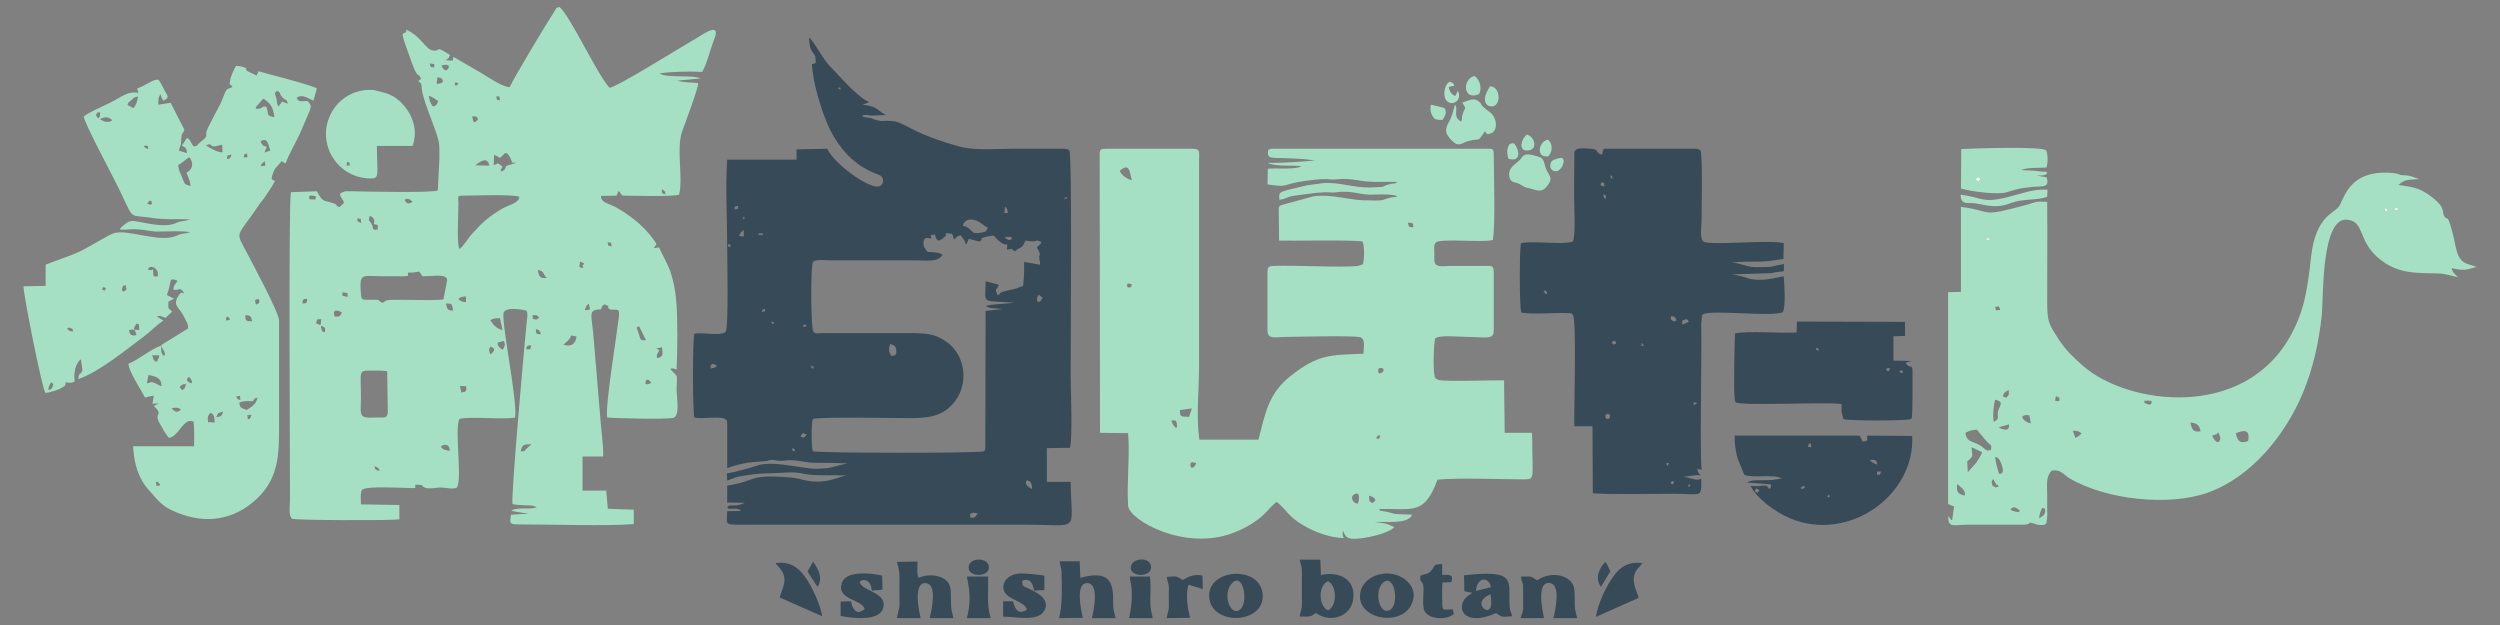 <?xml version="1.0" encoding="UTF-8"?>
<!DOCTYPE svg PUBLIC "-//W3C//DTD SVG 1.1//EN" "http://www.w3.org/Graphics/SVG/1.1/DTD/svg11.dtd">
<!-- Creator: CorelDRAW X8 -->
<svg xmlns="http://www.w3.org/2000/svg" xml:space="preserve" width="8in" height="2in" version="1.1" style="shape-rendering:geometricPrecision; text-rendering:geometricPrecision; image-rendering:optimizeQuality; fill-rule:evenodd; clip-rule:evenodd"
viewBox="0 0 8000 2000"
 xmlns:xlink="http://www.w3.org/1999/xlink">
 <rect x="0" y="0" width="8000" height="2000" fill="#808080" stroke="none"/>
 <defs>
  <style type="text/css">
   <![CDATA[
    .fil1 {fill:#374A57}
    .fil4 {fill:#384B58}
    .fil0 {fill:#A5E0C4}
    .fil2 {fill:#A6E0C6}
    .fil6 {fill:#A8E1C7}
    .fil3 {fill:#A9E1C7}
    .fil5 {fill:#ABE2C9}
    .fil7 {fill:#E7F7F0}
    .fil8 {fill:#E8F7F0}
    .fil10 {fill:#EFF9F3}
    .fil9 {fill:#F1F9F5}
   ]]>
  </style>
 </defs>
 <g id="Capa_x0020_1">
  <g id="_2147397122224">
   <path class="fil0" d="M1215 1507c-17,-4 -13,-4 -17,-15 13,5 12,3 17,15zm224 -64c-12,-3 -24,-3 -28,-15 15,-10 29,-4 28,15zm227 2c5,-22 10,-24 35,-23 -5,4 -11,8 -15,13 -12,10 0,7 -20,10zm-506 -114c-9,-9 -5,-32 -5,-55 0,-88 -9,-90 29,-90 18,0 39,-1 55,2l2 126c0,26 -10,22 -33,22 -15,0 -39,3 -48,-5zm316 -75l-4 -21 20 1c1,16 0,18 -16,20zm599 -27c-7,2 -6,0 -10,-2 1,-16 9,-15 18,-4 -2,2 3,3 -8,6zm-506 -95c-4,-11 -6,-14 0,-25 20,6 12,17 0,25zm539 -15c0,0 -1,0 -1,0l-7 -4 18 -4c3,19 7,32 -16,35 -1,-15 2,-13 8,-26 -1,0 -2,-1 -2,-1zm-408 -14c-5,17 1,13 -17,12 5,-13 3,-10 17,-12zm-91 14c-4,-2 -6,-2 -11,-8 -6,-7 -4,-5 -6,-15l21 -5c4,16 3,14 -4,28zm194 -16c6,-6 13,-11 18,-17 11,-15 0,-14 24,-9 -3,23 -16,34 -42,26zm-88 -50c12,3 13,7 16,16 -14,2 -17,-2 -16,-16zm352 35c-16,3 -18,-1 -21,-14l-9 -26 8 -4 22 44zm-1035 -44c11,8 8,1 8,19 -6,-2 -9,0 -11,-9 -5,-15 3,-10 3,-10zm-6 -4c-16,-5 -16,-2 -11,-18l13 -1 -2 19zm574 -22l8 38c-20,-4 -31,-19 -39,-31 9,-7 17,-6 31,-7zm104 2c6,-7 -11,-14 12,-11 6,1 9,8 9,8 -11,8 -8,6 -21,3zm-610 -20c-6,13 -8,14 -23,13 -9,-24 9,-22 23,-13zm783 -21c2,-4 5,-5 7,-7 6,26 5,15 -6,21 -3,-5 -12,8 -1,-14zm-450 -8c21,1 19,0 23,23 -18,0 -20,-6 -23,-23zm-459 0c1,-15 1,-13 15,-15 -1,14 -1,15 -15,15zm524 -19c-4,18 7,16 -13,13 -5,-1 -11,-7 -12,-9 3,-2 8,-6 13,-6 26,-5 2,-2 12,2zm-397 -11c4,-3 -6,-8 12,-4 11,3 2,1 6,8 -5,3 8,8 -11,3 -12,-3 -3,-1 -7,-7zm97 18c-32,0 -35,4 -37,-18 -6,-71 4,-57 71,-57 102,0 75,2 80,-12 19,1 21,-1 35,-3 6,6 3,4 6,8l5 7c38,0 77,-9 79,12l-12 62c-34,6 -163,-2 -180,3 -14,4 -3,4 -16,8 -17,-9 -3,-10 -31,-10zm558 -70c-23,4 -26,-6 -29,-25 24,4 15,15 29,25zm106 -52c31,12 -2,5 12,19 -15,2 -6,2 -14,-3l2 -16zm101 -48c-18,-6 -8,-1 -13,-14 15,4 10,-6 13,14zm-748 -69c-1,22 2,11 -9,16 -14,-9 -3,1 -8,-12 -10,-27 -15,-8 -9,-33 12,3 18,12 13,26l13 3zm-66 -21c16,2 10,-2 13,15 -11,-6 -12,-3 -13,-15zm177 -53c-14,8 -19,6 -25,-6 9,-9 19,-1 25,6zm150 151c-9,-20 -3,-107 -3,-146 -1,-25 -5,-25 18,-25 28,0 161,-5 177,4 0,19 -36,27 -52,36 -45,26 -67,46 -100,83 -10,10 -29,42 -40,48zm-472 -159c-18,-1 -2,0 -9,-5 1,-7 1,-8 11,-7 16,2 9,5 11,7 -8,5 11,6 -13,5zm1120 -32c10,5 9,4 12,16 -13,-4 -12,-1 -12,-16zm-597 -77c16,-13 39,-29 45,1l-45 -1zm79 -24c15,-10 17,-30 34,2 11,23 -6,10 18,14l-32 10c-6,14 -3,12 -17,18 -2,-10 -1,-1 1,-8 1,-1 1,-2 1,-3l3 -5c-16,-10 -9,-14 -28,-4l1 -34 19 10zm-89 -133c18,2 11,-2 19,9 -13,18 -16,10 -19,-9zm89 -51c-13,-3 -9,0 -12,-13 13,3 8,-6 12,13zm-198 2c-5,15 -5,13 -16,18 -5,-7 -10,-10 -14,-35 13,5 22,12 30,17zm52 -51c6,-5 -5,-12 13,-6 -6,10 -2,8 -13,6zm-54 -25c15,4 13,2 18,12 -5,6 4,3 -10,8 -2,1 -9,1 -11,1l3 -21zm37 -33c-8,20 -19,9 -24,-4 1,-1 11,-3 14,-3 13,3 6,3 10,7zm-48 2c-12,-2 -11,0 -14,-13 19,3 15,0 14,13zm-89 -121l0 8c-12,4 -6,2 -12,7 4,24 19,58 27,83 22,63 24,40 30,54 5,11 0,6 -1,7l-6 6c15,6 9,18 14,38 10,40 27,79 41,119 15,42 13,46 13,94l-5 98c-11,9 -232,4 -277,3 -4,0 -17,0 -19,0l-15 6c-6,10 6,15 11,31l-15 14c-16,-7 -2,-6 -18,-12 -30,-12 -33,1 -54,-39l-83 3c-8,31 -3,847 -3,985 0,15 -6,51 7,60 8,5 312,6 343,2l0 -46 -123 -2c0,-14 -3,-38 4,-47 15,-13 137,-5 166,-5 11,-5 2,1 4,-5l0 -6c34,0 13,3 32,10 15,5 38,-2 51,-1 14,0 42,8 51,-1 16,-32 -9,-187 7,-218 25,-10 139,3 178,-5 10,-42 -42,-294 -37,-333 4,-25 72,-10 73,-9 7,7 2,30 1,40 -8,83 -50,552 -45,579 11,3 28,3 40,4 7,0 17,0 23,1l15 5c-21,9 -67,-2 -82,12l55 9 -56 3c-4,26 -5,31 21,31 105,0 287,6 372,-1l0 -46 -83 -3 -5 -58 -76 0 0 -109 66 0c2,-32 -7,-90 -9,-124l-21 -251c-6,-81 -21,-95 23,-96 7,-14 -2,-7 12,-16 25,9 0,7 19,17 27,0 29,-3 26,26 -8,66 -44,285 -37,319 10,2 191,7 212,1 22,-7 10,-68 10,-91 1,-56 7,-34 -20,-65 4,-2 -2,-1 7,-2 0,0 1,0 2,0 1,0 2,1 2,1 11,1 -1,0 9,3 3,-62 4,-160 -1,-220 -3,-34 -9,-65 -19,-95 -12,-31 -24,-49 -36,-76 -17,1 -2,1 -16,2 3,-14 16,-3 -2,-28 -31,-43 -72,-75 -117,-101 -25,-15 -50,-14 -51,-38l50 -1 7 -16c2,4 3,5 6,9 3,4 3,4 6,7 32,0 159,4 181,-3 14,-53 -10,-145 10,-203 10,-28 52,-138 51,-154 -22,-3 -45,-1 -66,-8l74 -7c-28,-13 -110,0 -131,-16 33,-6 97,-7 136,-5 16,-28 25,-69 37,-101 1,-3 6,-15 6,-17 8,-41 -50,5 -86,25 -49,28 -222,137 -253,144 -38,-38 -128,-234 -161,-259 -13,5 -7,1 -15,13 -25,38 -132,216 -144,244 -23,0 -73,-35 -92,-46 -30,-17 -58,-34 -88,-51l-2 10c0,0 0,1 0,2l-23 -1c10,-8 10,-6 14,-17 -50,-32 -28,-13 -50,-14 -29,0 -37,-43 -90,-67z"/>
   <path class="fil0" d="M4381 1586c16,5 30,13 10,24 -11,-7 -9,-6 -10,-24zm-36 26c-8,-2 -12,-3 -17,-12 -3,-7 -2,-13 4,-17 23,-15 17,19 13,29zm-533 -115c-7,-15 -1,-21 12,-16 0,0 8,-3 0,9 -4,7 -4,5 -12,7zm605 -103c-5,15 -4,9 -8,10 0,-1 -10,1 -1,-8 7,-6 0,-2 9,-2zm-669 -48l12 -1c1,2 5,1 6,12 1,20 -1,8 -4,12 -10,-11 -8,-9 -14,-23zm57 -12c-24,-2 -30,3 -29,-22l38 -5 -9 27zm609 -139c-3,-4 -3,-1 -4,-7 0,-6 1,-7 2,-9 20,-7 21,14 2,16zm-800 -275c-10,0 -5,-3 -8,-10 6,-5 9,-2 16,0 -3,7 -1,10 -8,10zm891 -207c16,0 17,-1 18,14 -14,1 -15,-1 -18,-14zm-922 -166c33,-30 32,7 39,30 -15,-4 -33,-16 -39,-30zm-64 -52l1 890 90 1c6,75 -5,159 0,233 4,45 180,146 337,86 99,-39 111,-82 139,-99 34,29 36,47 88,77 35,20 79,37 126,39 -3,-9 -6,-13 -2,-23 7,16 10,24 31,25 15,1 40,-3 54,-6 25,-5 64,-16 79,-31 -8,-4 -21,-10 -30,-12 -6,-1 -32,-5 -36,-4 34,-4 109,9 123,-24 -88,-3 -39,-2 -96,-12 -10,-2 0,6 -10,-6 108,-3 144,22 187,-94 67,-7 200,-1 278,-1 36,0 25,-7 25,-132l-1 -17 -87 0 -2 -168c-34,-1 -184,5 -209,-1l-9 -4c-12,-5 -7,-122 -2,-129 11,-12 83,-5 98,-5 58,0 89,11 89,-19l0 -187c0,-25 -8,-21 -31,-21l-107 0c-9,0 -19,1 -27,1 -29,-1 -25,-13 -25,-40 0,-15 -3,-29 5,-36 13,-14 150,1 182,-8 9,-51 3,-210 3,-273 0,-21 -4,-19 -24,-19l-678 0c-13,0 -9,-1 -20,4 -4,33 10,23 74,27 26,1 50,2 77,7 -1,-1 -60,5 -74,5 -24,1 -50,3 -77,2 5,4 1,2 9,4 31,8 66,3 98,7 -22,12 -78,5 -108,8l-1 50c61,9 45,4 95,-7 34,-6 79,-12 107,-9 18,2 33,-3 54,-1 11,1 18,1 28,3 45,9 84,5 131,6 -8,8 -8,3 -22,7 -37,8 1,9 -67,11 -50,1 -97,-18 -148,-14l-52 7c-91,23 -90,16 -88,46 18,-1 25,-9 42,-12l76 -10c33,-1 13,-3 50,-1 10,1 18,-2 26,-2 37,-3 63,8 96,9 14,0 78,-4 88,6 -22,4 -15,0 -41,9 -16,6 -39,3 -56,3 -48,2 -112,-21 -171,-13l-103 28c-8,4 -9,4 -9,15l1 99c40,1 249,-3 267,3 7,16 6,58 1,73l-16 5c-46,6 -209,-3 -271,0 -16,1 -18,5 -18,21l0 187c0,29 31,19 60,19 32,0 213,-5 236,1 19,5 11,35 11,53 -107,4 -146,2 -233,71 -72,57 -81,120 -103,204l-189 0c-11,-80 -1,-154 -1,-234l0 -659c0,-25 6,-38 -21,-38l-275 0c-18,0 -22,1 -22,19z"/>
   <path class="fil1" d="M3105 1656l-1 -11c11,-6 10,-5 25,-2 -8,9 -7,16 -24,13zm181 -119c16,4 15,11 17,28 -9,-4 -27,-14 -17,-28zm-742 -93c-14,-3 -4,3 -10,-10 12,6 6,-4 10,10zm31 -46c-6,6 -8,0 -8,0 -1,0 -10,2 -1,-8 7,-8 9,-1 10,-1 0,1 11,-4 -1,9zm28 -219c-12,-2 -2,4 -8,-9 12,7 8,-4 8,9zm-329 -6c2,-13 10,-8 19,-4 -1,2 1,6 -9,8 -17,5 -8,-2 -10,-4zm574 -72c12,3 19,6 20,19 2,17 -4,18 -16,19 -8,-13 -9,-22 -4,-38zm-278 -61c3,-1 0,-2 6,-1 4,1 5,4 5,5 -23,4 -5,2 -11,-4zm-92 -5c-11,1 -6,3 -10,-6 9,2 6,0 10,6zm-30 -47c-2,15 4,5 -10,11 4,-12 0,-7 10,-11zm873 -21c-5,-12 -3,-11 2,-24l13 9c-5,12 -3,11 -15,15zm-982 -178c-15,0 -6,3 -10,-8 12,4 5,-4 10,8zm878 -27c4,-2 -9,-5 12,-4 15,1 3,-1 10,5 -10,9 -11,5 -22,-1zm-852 -7c5,-12 5,-10 15,-19l0 21 -15 -2zm616 8l-3 -11c22,-2 11,-4 16,7 6,13 8,13 21,6l10 -9c5,-7 0,0 2,-10l20 2 6 18c14,-10 2,-8 22,-13 3,6 5,7 9,13 11,18 -2,8 9,15l7 -17 34 9c18,-11 -7,-6 19,-15 6,-1 20,-4 27,-4 7,8 16,18 26,24 19,12 18,-9 16,21 32,-5 5,-3 27,5 10,-11 12,-7 20,-14 7,-5 9,-14 13,-20 48,7 23,-4 42,1 18,4 -1,14 -6,21 17,28 5,21 8,38 0,6 3,1 2,17 -21,-4 -30,-5 -51,-9 1,30 0,47 -3,76 -13,9 -2,1 -10,4 -3,1 -11,5 -11,5l-12 3c-63,12 -30,15 -49,18 -11,-27 -2,-10 4,-33l-42 -11c-1,79 -16,59 93,69 -16,2 -84,5 -92,10 9,9 30,7 53,10l-54 6 -1 440c-2,8 -1,5 -4,9 -14,7 -535,6 -548,0 -5,-13 -5,-90 0,-103 18,-8 266,-3 308,-3 55,0 93,-4 126,-32 69,-58 60,-163 -3,-210 -40,-29 -68,-30 -126,-30l-271 0c-28,1 -26,2 -32,-5 -9,-10 -9,-204 -2,-222l5 -4c13,-5 34,-2 48,-2l274 0c39,0 74,7 88,-18 -14,-8 -29,-8 -48,-9 -5,-7 -14,-16 -13,-29 1,-20 11,-15 26,-14zm-556 -12c6,-4 -2,-4 9,-4 17,-1 0,-2 8,6l-17 -2zm717 -35c11,9 7,6 19,12 -6,13 -4,13 -19,16 -41,9 -24,-12 -61,-22 8,-28 40,-22 61,-6zm-765 -16l3 -7c2,3 3,-3 2,5 -1,6 -1,1 -5,2zm847 -27c2,15 1,6 -10,9l2 -21c2,2 7,6 8,12zm-862 -14c-3,14 3,9 -12,11 3,-13 -2,-8 12,-11zm1044 -26l8 -2c0,-1 1,1 2,2 -16,10 -5,2 -10,0zm-725 -351c1,0 2,-2 2,-2 1,0 2,0 3,0 0,0 2,1 2,0 0,-1 2,2 2,2 -3,2 6,11 -9,0zm107 96l-28 -4c7,-7 -12,-4 12,-6 1,0 17,2 19,2l44 -2c-36,-19 -21,-26 -75,-33 1,-1 2,-1 3,-1l18 -7c-42,-20 -96,-86 -129,-119 -18,-19 -48,-77 -63,-88 2,64 23,36 21,82l-12 4c4,61 27,134 47,184 61,147 163,164 174,173 12,10 8,32 -9,34 -33,4 -139,-71 -163,-121l-98 2 0 33 -222 0c-6,86 0,190 0,278 0,31 5,263 -5,273 -20,15 -72,0 -100,6 -6,18 -6,248 0,268 24,6 85,-6 100,6 7,8 4,2 5,18l0 138c46,-16 69,-19 118,-22 18,-1 8,-2 20,-4 18,-2 18,5 44,2 36,-5 64,6 94,7 36,0 72,0 108,2 -58,13 -45,15 -95,17 -52,1 -142,-29 -197,-9 -19,7 -69,20 -93,24l1 23c14,-5 24,-11 42,-14 80,-13 78,-7 148,-12 17,-1 39,0 54,4 34,8 98,3 142,6 -25,-2 -66,33 -145,13 -17,-5 -34,-7 -51,-8 -125,-9 -93,12 -190,27l0 54 57 1c-10,3 -15,7 -27,8 -18,2 -21,-3 -30,6 8,9 4,4 19,5 7,0 7,-1 15,1 10,3 3,0 10,6l-44 1c0,49 -20,43 95,43l864 0c172,0 143,29 140,-137l-76 0 0 -108 74 -1c9,-46 2,-181 2,-237 0,-97 5,-704 -4,-714 -5,-5 -1,-3 -10,-5 -3,-1 -9,-1 -11,-1 -7,0 -16,0 -23,0 -15,0 -31,0 -46,0 -30,0 -61,0 -91,0 -59,0 -125,7 -178,-9 -49,-14 -93,-29 -136,-50 -17,-8 -50,-28 -67,-29 -37,-5 -37,6 -72,-10z"/>
   <path class="fil0" d="M503 1541c17,14 5,11 4,14 -9,-4 -6,6 -7,-5 -2,-16 -2,-3 3,-9zm171 -220c13,7 12,15 13,31l-21 -1c-2,-13 -2,-22 8,-30zm119 20c-2,-24 -7,-7 7,-14 2,4 8,-6 2,8 -5,9 0,5 -9,6zm-101 -6c6,-14 4,-13 22,-18 -4,14 -6,16 -22,18zm-143 -29c15,-2 20,-3 30,4 -11,12 -20,9 -30,-4zm240 6c-14,-6 -23,-6 -23,-24 14,-5 25,-5 43,-4 8,-12 3,-7 15,-12 -4,22 -19,30 -35,40zm-34 -43c17,-3 13,-4 14,11 -11,-3 -7,-2 -14,-11zm-600 -21c-1,-8 4,-18 9,-25 4,5 10,4 3,17 -3,7 -6,6 -12,8zm428 1l-8 -10c8,-10 5,-7 20,-11 -3,13 -1,13 -12,21zm-113 -23l5 -26c30,5 42,13 42,36 -11,-3 -12,-7 -21,-10 -20,-8 -11,1 -26,0zm132 -19c7,4 2,-6 9,7 5,8 2,2 3,13 -11,-4 -21,-7 -12,-20zm-103 -49c-14,-11 -5,-9 -13,-21l24 0c-1,5 -1,7 -4,12 -3,8 -2,5 -7,9zm-62 -86c-17,4 -22,0 -24,-16 18,-4 19,0 24,16zm-4 -30c8,-13 -1,-2 11,-6l2 20 -17 -1c1,-6 -1,-6 4,-13zm-199 19c-16,-3 -11,0 -19,-10 2,-2 6,-4 11,-1 14,6 3,-1 8,11zm551 -52c16,-1 19,4 22,19 -19,0 -22,0 -22,-19zm-53 7c10,10 -4,9 -9,9 1,-5 0,-17 9,-9zm87 -41c-4,-17 -5,-14 8,-19 6,12 4,14 -8,19zm-423 -42c0,-1 -7,2 -5,-11 3,-11 5,-6 11,-10 3,16 5,14 -6,21zm-57 -11c-6,12 0,9 -13,4 5,-3 -1,-11 13,-4zm151 -61c-8,5 2,4 -9,3 -16,0 -2,1 -7,-3 2,-9 15,-9 23,-2 4,4 7,8 8,13 1,21 -3,9 -6,13 -6,-3 -9,7 -9,-24zm-10 -220c6,5 4,2 7,11 -9,4 -3,5 -16,-1l9 -10zm90 -113c16,-8 23,-18 36,-25 23,32 -6,48 -7,48 0,-1 -1,1 -2,2 5,13 11,25 13,42 -20,-4 -20,-8 -27,-27 -6,-14 -11,-22 -13,-40zm278 -7c1,15 5,7 -13,11 3,-10 -2,-3 6,-11 10,-11 5,0 7,0zm-122 -12c2,-16 2,-11 15,-14 -4,11 -4,13 -15,14zm54 -5c3,-15 -2,-7 10,-13 4,16 2,11 -10,13zm-320 -35c3,-2 1,-3 8,-3 1,0 3,2 3,1 1,-1 2,1 3,2 -2,1 8,16 -14,0zm252 18c-15,3 -51,-20 -53,-22 29,-11 3,12 43,0l9 -2 1 24zm126 -26c-8,-11 0,-11 0,-11 15,-7 19,3 27,32l-19 6 8 -18c-8,-3 -12,-2 -16,-9zm-518 -80c13,-7 28,-9 39,4 -13,10 -28,4 -39,-4zm-7 -3c-8,-12 -7,-10 0,-19 6,3 9,-5 7,10 -1,10 -7,8 -7,9zm505 -30c3,-10 0,-4 6,-11l18 -21c7,3 2,0 7,4 20,14 26,29 29,55 -29,-5 -16,-9 -26,-34 -23,-1 -5,8 -34,7zm-410 -12c4,-11 1,-6 14,-17 8,-7 8,-9 20,-10 -2,13 -7,29 -15,37l-19 -10zm496 -24c10,10 14,5 17,20l-18 -7 -12 16c-6,-11 -4,-14 -7,-28 -4,-16 -8,-10 1,-22 16,4 6,7 19,21zm-160 -34c-7,5 -15,4 -20,11 -2,2 -9,20 -11,25 -6,16 -12,27 -21,43 -8,17 -15,28 -22,43l-6 12c-12,28 9,18 -23,43 -14,11 -3,9 -20,14 -13,-12 -8,-20 -23,-28 0,1 -1,1 -1,3 -1,1 -2,2 -2,2l-6 10c0,1 -1,2 -2,2l-5 8c10,6 16,7 16,24l-26 -8c6,-22 7,-11 8,-36 2,-30 4,-11 10,-31l-44 -86 -39 6c-1,-12 -1,-25 7,-33 1,2 2,8 2,8l6 12c20,-8 16,-14 6,-30 -4,-8 -16,-32 -21,-37 -16,0 -20,5 -34,12 -11,6 -22,12 -34,16 2,13 5,7 3,14 -33,-6 -51,12 -90,32 -22,11 -68,30 -84,44 3,24 95,194 112,230 46,94 33,86 81,91 31,3 24,5 68,7 21,1 52,0 80,1 -14,4 -12,4 -26,6 -22,3 -13,5 -29,9 -26,8 -67,1 -93,-4 -10,-2 -24,-5 -33,-6 -15,-1 -25,7 -36,17 -6,6 -5,2 -8,11 24,1 35,-3 59,-1 24,2 38,6 57,7 25,0 91,-3 108,2 -15,5 -15,3 -29,6 -13,3 -17,8 -29,10 -56,12 -141,-25 -185,-13 -17,5 -81,45 -104,56 -39,19 -74,28 -115,45l0 68 -71 1c1,32 59,324 70,341 14,0 48,-11 60,-21 9,-7 0,3 4,-5 2,-4 0,-6 1,-8 12,2 16,4 29,-2 -4,-25 2,-59 20,-71l5 34c-6,20 -10,1 -14,29 64,-20 156,-96 210,-136 23,-17 42,-38 63,-51l-21 -13c1,0 3,-2 3,-1 0,1 2,0 3,-1 9,0 11,3 22,6l21 -20c-13,-12 -13,-6 -12,-32l18 -9 -23 -12c18,-48 3,-57 34,-46 -6,13 -13,14 -13,29 22,4 18,-12 34,10 -10,5 -4,-9 -17,8 -22,32 2,39 15,65 6,14 16,25 15,41l-86 53c3,14 8,13 11,26 1,0 1,1 1,2l-2 7c-12,-6 -10,-17 -10,-33 -34,11 -72,45 -105,58 0,23 42,86 53,108l28 -6 -4 26 17 -1c1,0 2,0 3,0l-16 8c34,32 -1,20 18,54 8,14 21,39 31,48 27,-4 38,-44 64,-54l14 1c4,26 2,53 2,80l-195 0c3,57 17,104 51,141 23,25 38,48 73,64 93,44 181,35 252,-20 84,-66 91,-139 91,-238l0 -350c0,-25 -94,-199 -112,-233 -27,-52 -21,-35 47,-135 0,-1 1,-2 1,-2l17 -22c12,-18 24,-35 34,-54 -10,-6 -16,0 -4,-31 5,-13 16,-20 25,-32 12,4 -1,1 13,7 9,-27 32,-66 46,-96l32 -75c5,-19 2,-13 -6,-28 -20,-3 -28,7 -37,-11 20,-14 37,3 54,9l11 -39c-20,-12 -153,-45 -187,-55l-6 14c-9,-6 -27,-11 -33,-18 -7,-7 12,-1 -11,-10 -7,-2 -14,-3 -22,-3 -6,11 -18,35 -19,49 -2,20 -4,1 8,18z"/>
   <path class="fil0" d="M6525 1658c1,-7 2,-15 5,-21 8,-19 0,-8 13,-11 6,17 -4,26 -18,32zm-92 -28c13,-13 18,-4 30,3 -7,6 12,8 -15,4 -5,-1 -12,-4 -15,-7zm-170 -81c1,1 2,1 3,2 23,19 21,22 22,35 -23,-5 -28,-11 -25,-37zm133 8c-14,4 -8,4 -20,-3 -6,-17 1,-19 2,-21 1,1 2,2 2,3 20,37 4,0 16,21zm10 -68c11,31 -9,27 -9,27 -4,-12 -13,-43 -12,-54 6,2 12,1 21,27zm-111 -12c22,-21 16,-11 14,-46l34 16c-2,7 -15,29 -21,36l-25 28 -2 -34zm784 -83c15,-6 13,-1 19,-11l7 16c2,11 -10,31 -26,-5zm-733 5c26,33 28,19 25,41 -21,6 -17,-8 -45,-20 -22,-10 -32,-8 -37,-35 11,-5 20,-10 37,-10l20 24zm809 -13c26,-10 46,-13 39,25 -23,10 -35,2 -39,-25zm-514 15l-8 -23c19,2 18,1 28,9 -9,8 -8,9 -20,14zm-236 -29c-12,-4 -3,-1 -8,-5l32 -9c-1,6 3,24 -24,14zm637 8c-24,4 -27,-4 -33,-28 20,2 29,7 33,28zm-543 -25c-4,-1 -29,-8 -27,-23 10,-5 10,-4 22,-3l5 26zm-119 -5c-4,-21 0,-52 4,-71 28,5 17,18 12,30 -10,25 8,29 -16,41zm481 -62c7,-6 -12,-5 12,-6 19,0 9,3 12,6 0,0 1,15 -24,0zm-282 -20c12,4 11,2 11,15 -17,2 -14,0 -11,-15zm-170 0c3,-11 7,-14 19,-20 0,17 3,12 -8,25l-11 -5zm-20 -287c9,-1 8,-1 12,11l-14 1c-5,-20 -1,-7 2,-12zm-34 -215c6,-6 -3,-3 7,-4 17,-2 -2,-2 6,4 -5,3 0,2 -8,3 -12,1 2,2 -5,-3zm1286 -90c-17,-4 -7,4 -11,-11 14,7 4,-5 11,11zm20 -9c15,-8 9,-3 14,6 -17,1 -9,2 -14,-6zm14 -75c21,-20 34,-16 68,-19 -6,0 -19,-7 -28,-9 -12,-4 -29,-3 -33,-4 0,0 -8,-4 -16,-5 -3,-1 -13,-2 -16,-2 -139,-9 -149,89 -167,110 -16,19 -73,33 -87,155 -12,104 -20,171 -65,254 -150,275 -524,223 -665,99 -30,-26 -54,-49 -77,-83 -30,-48 -38,-53 -38,-120 0,-108 1,-215 0,-322 -17,0 -26,-3 -42,2 -4,1 -12,4 -19,6 -162,44 -105,22 -215,8l0 272 -41 1 0 678 19 8 -6 43c-9,-2 -1,2 -7,-6 -3,-2 -4,-6 -5,-8 -3,42 18,29 59,29l183 0c29,-2 7,-12 34,-3 3,1 -1,1 9,3 8,1 25,3 28,-5 0,-1 1,-2 1,-3l2 -18c1,-7 0,-15 0,-23 0,-15 0,-30 0,-45 0,-37 -5,-57 14,-79 28,-5 37,11 55,23 118,71 322,92 446,47 137,-49 246,-182 303,-318 33,-81 51,-158 61,-252 5,-57 -2,-312 81,-303 58,6 32,69 105,127 61,48 118,43 186,45 27,1 41,8 64,12 -11,-10 -17,-14 -21,-29 39,9 45,6 80,-4l-28 -9c-39,-12 -36,-55 -51,-108 -14,-51 -14,-33 -22,-42 -14,-14 10,-28 -51,-71 -33,-23 -53,-26 -98,-32z"/>
   <path class="fil1" d="M5403 1554c0,-6 7,-4 6,1 0,0 -1,1 -1,1 -12,3 -5,8 -5,-2zm-53 -15c4,3 9,-2 4,11 -7,-3 -11,-1 -4,-11zm-18 -57c4,2 16,-7 3,10l-3 -10zm-188 -158c3,2 9,0 8,9 -1,9 -4,6 -12,8 -4,-12 -7,-10 4,-17zm275 -33c7,-6 -10,-4 4,-3 8,1 3,-1 7,3 -14,9 -10,1 -11,0zm-169 -193c12,5 6,-1 9,10 -20,-5 3,0 -9,-10zm-83 -8c7,11 7,7 -3,13 -6,-7 -12,-7 3,-13zm216 -51c2,-15 -6,-10 8,-16 10,-5 13,7 13,7l-21 9zm-35 -28c13,3 13,4 17,14 -10,5 -5,5 -15,0 -4,-7 -6,1 -2,-14zm-409 -78c10,-5 6,-6 12,4 -3,2 5,7 -7,2 -15,-6 12,8 -5,-6zm191 -311c15,7 8,2 8,15 -4,-4 -2,1 -6,-7 -2,-4 -1,-4 -2,-8zm4 -25c-11,-3 -15,-2 -9,-14 11,5 7,-5 9,14zm19 -33c0,0 3,-7 6,1 4,15 -5,4 -6,-1zm279 956l12 1c-1,-1 -3,-3 -3,-2 -1,1 -7,-4 -10,-18l14 2c-6,-68 1,-352 -1,-467l2 -22c2,-8 0,-4 3,-8 30,-16 219,9 256,-7 10,-20 5,-87 3,-115 -43,9 -85,19 -125,3 -4,-2 -37,-9 -40,-9l125 -4c16,-4 20,-3 40,-6l1 -23c-59,10 -22,9 -89,10 -29,0 -47,-12 -78,-15 30,-3 61,-3 90,-3 30,0 43,-5 75,-8l1 -51c-48,-12 -234,9 -257,-5 -13,-11 -6,-53 -6,-68 0,-37 4,-215 -4,-224 -10,-7 -19,-5 -34,-5l-274 0c-6,7 0,-1 -4,8 -2,6 3,1 -4,11 -22,-8 -7,-17 -34,-19 -28,-2 -50,-4 -53,12l-1 137c0,29 6,129 -4,148 -29,11 -126,-3 -166,5 -5,23 -5,204 1,222 28,7 114,0 147,2 16,1 10,-2 18,5 13,16 3,309 5,357l58 0 1 214c23,5 211,2 261,2 87,0 87,16 86,-48 -20,8 -25,-2 -58,-6l46 -6z"/>
   <path class="fil1" d="M6078 1189c5,-5 -2,-3 7,-3 17,-2 -4,-3 5,3 -4,2 1,11 -12,0zm-29 -10c-7,10 -5,14 -14,2 4,-3 1,-2 8,-3 0,0 4,1 6,1zm-228 -57c-15,-5 -7,2 -9,-9 9,3 4,-2 9,9zm-72 -58c-53,3 -153,-6 -197,3 -1,9 -5,184 -1,209l2 10c5,15 283,-1 340,7 0,8 0,17 0,25l6 23c14,6 204,6 216,0 1,-1 1,-3 1,-3 4,12 4,-66 4,-73 0,-28 0,-56 0,-84 -4,-15 -7,0 -22,-19 8,-6 18,-6 21,-7l-60 -1 0 -78 37 -1 0 -45 -346 -1 -1 35z"/>
   <path class="fil1" d="M5847 1588c10,-10 5,-2 9,1 -5,2 -4,5 -9,-1zm-227 -25c12,6 13,2 4,14 -4,-3 -14,-2 -4,-14zm154 -1l-5 2c-11,-1 1,4 -7,-3 18,-14 11,0 12,1zm233 -42c-1,-16 -2,-10 12,-11 -4,14 -1,8 -12,11zm1 -33c-17,-6 -14,-5 -25,-15 20,-1 20,-2 25,15zm-212 -55c-10,-4 -12,3 -8,-12 7,3 6,-11 8,12zm182 -38c-11,7 -1,-2 -3,10 -1,3 4,5 -6,8 -14,3 -9,-3 -12,-7 -12,-14 8,-3 -9,-11l-397 0c-1,26 3,49 9,72l21 52c1,-1 2,1 2,2 36,11 88,-4 119,11l-32 5c-27,2 -66,-3 -79,8l75 6c4,8 -2,13 -4,15 -16,-21 -7,-6 -60,-10 19,39 77,83 127,104 188,78 400,-75 390,-264l-141 -1z"/>
   <path class="fil0" d="M1118 520c2,12 4,9 -9,10 1,-18 3,-10 9,-10zm88 -53l114 0c28,-73 -28,-147 -75,-165 -5,-3 -6,-2 -11,-4 -1,0 -2,-1 -3,-1l-35 -9c-55,-4 -103,21 -131,65 -59,96 8,214 116,218 35,1 26,-5 25,-104z"/>
   <path class="fil0" d="M6332 565c7,10 7,6 0,17 -14,-6 -13,-10 0,-17zm-57 38c30,10 118,21 147,12 34,-10 31,-11 74,-16 31,-5 61,5 55,-24 -2,-12 1,-6 -34,-13 17,-1 22,1 34,-6 -7,-13 8,-2 -35,-9 -13,-2 -30,-1 -48,-3 20,-9 57,-6 81,-8 7,-26 1,-50 0,-51 0,-1 -1,-2 -1,-3 -5,-15 -242,-7 -272,-5l-1 126z"/>
   <path class="fil1" d="M4250 1953c-30,-11 -34,-80 0,-93 30,16 28,81 0,93zm-25 -162l-66 0c3,18 7,16 7,41l0 99c0,25 -5,23 -7,42 9,0 25,1 33,-1 14,-3 5,-5 20,-10 45,33 110,11 118,-43 10,-64 -43,-92 -103,-79l-2 -49z"/>
   <path class="fil1" d="M3391 1796c1,17 6,17 6,40 1,49 3,98 -8,142l76 -1c-6,-26 -25,-113 15,-111 39,2 19,91 14,112l76 0c-7,-29 -8,-24 -8,-58 1,-63 -18,-95 -105,-71l-2 -53 -64 0z"/>
   <path class="fil1" d="M2940 1849c-7,-10 -4,-32 -4,-52l-66 1c11,34 8,52 8,91 0,67 4,33 -8,89l76 0c-5,-20 -24,-110 13,-112 43,-2 22,87 16,112l76 0c-6,-28 -8,-24 -8,-58 0,-21 1,-42 -9,-56 -18,-23 -60,-30 -94,-15z"/>
   <path class="fil1" d="M4868 1845c-1,16 4,13 6,29l0 76c-2,14 -5,14 -8,28l75 0c-5,-23 -26,-121 20,-112 34,7 16,86 10,112l76 0c-8,-31 -8,-29 -8,-66 0,-25 -1,-41 -15,-54 -30,-26 -75,-22 -105,-1 -25,-14 -10,-12 -51,-12z"/>
   <path class="fil1" d="M4770 1902c1,8 3,30 1,37 -3,15 -15,17 -25,6 -16,-20 7,-38 24,-43zm-47 -11c4,-47 42,-46 48,-12l-48 12zm-37 1l25 5c-1,0 -2,1 -2,2 -9,6 -20,12 -26,24 -19,38 16,78 104,39 22,13 14,13 52,10 -3,-13 -6,-13 -8,-29 -6,-82 29,-122 -146,-102l1 51z"/>
   <path class="fil1" d="M3946 1863c34,-28 49,67 22,88 -32,24 -60,-56 -22,-88zm-76 53c13,90 184,79 170,-19 -13,-91 -183,-76 -170,19z"/>
   <path class="fil1" d="M4429 1862c35,-24 50,76 17,91 -34,15 -51,-67 -17,-91zm92 61c14,-45 -26,-79 -64,-86 -47,-9 -92,17 -102,51 -28,94 139,126 166,35z"/>
   <path class="fil1" d="M2751 1863c6,-10 19,-8 27,-2 8,6 10,18 12,29l34 -3 -1 -45c-28,-7 -115,-19 -129,23 -18,56 64,51 73,84 -25,22 -39,1 -44,-25l-33 1 0 46c35,7 120,18 135,-22 19,-54 -66,-56 -74,-86z"/>
   <path class="fil1" d="M3271 1859c4,-3 31,-15 38,31l33 -2 0 -46c-15,-3 -65,-8 -79,-7 -24,2 -43,13 -50,31 -17,54 67,52 73,85 -29,18 -37,-2 -45,-27l-31 0 0 49c45,1 120,19 135,-26 11,-34 -31,-53 -56,-65 -14,-6 -18,-5 -18,-23z"/>
   <path class="fil2" d="M4679 328c16,25 8,13 0,42 -2,9 1,9 -3,19 -19,-8 -17,-25 -16,-37 0,-9 1,-10 -4,-17 -8,24 -7,34 -21,58 -14,26 -7,37 9,55 25,26 32,9 56,3 38,-10 26,7 52,-31 7,8 3,13 21,6 21,-10 18,-52 -8,-69 -36,-26 -18,-22 -35,-34 -17,-12 -33,1 -51,5z"/>
   <path class="fil1" d="M5244 1913c-6,-22 -29,-57 -6,-90l18 -21c-58,-8 -83,26 -103,57 -17,26 -41,78 -46,115l137 -61z"/>
   <path class="fil1" d="M2482 1802c5,8 3,4 9,11 36,39 12,66 4,99l136 60c-5,-34 -30,-88 -46,-113 -20,-31 -46,-65 -103,-57z"/>
   <path class="fil1" d="M4545 1843c-1,23 3,13 8,25 7,18 -5,67 6,88 13,25 68,30 93,9l-3 -15c-30,-1 -34,10 -34,-26 0,-20 -1,-41 1,-60 31,-2 28,2 30,-9 5,-20 -21,-15 -31,-15l0 -35c-33,1 -20,5 -36,22 -11,13 -21,8 -34,16z"/>
   <path class="fil0" d="M4882 495c-13,5 -8,5 -17,15 -13,15 -41,25 -35,56 4,21 19,14 36,25 22,14 14,6 48,17 22,7 32,-6 40,-17 15,-20 5,-27 -4,-45 -9,-17 -7,-35 -20,-42 -9,-4 -40,-13 -48,-9z"/>
   <path class="fil1" d="M3734 1846c0,12 4,14 6,28 1,10 0,24 0,34 0,59 3,23 -7,70l75 -1c-7,-29 -15,-71 -5,-106l46 14 -1 -43c-27,-6 -45,3 -63,14 -23,-14 -18,-12 -51,-10z"/>
   <path class="fil1" d="M3680 1845l-65 0c0,14 17,47 -2,133l76 0c-7,-30 -8,-31 -8,-66 0,-20 2,-46 -1,-67z"/>
   <path class="fil1" d="M3162 1845l-68 0c10,49 13,83 0,133l76 0c-13,-48 -7,-76 -8,-133z"/>
   <path class="fil3" d="M6274 623c1,38 26,22 55,29 38,8 68,13 105,-2 40,-15 82,-8 117,-20l1 -23c-47,-3 -79,12 -132,25 -78,19 -78,-1 -146,-9z"/>
   <path class="fil1" d="M3100 1821c5,27 71,26 64,-11 -7,-29 -70,-26 -64,11z"/>
   <path class="fil4" d="M3619 1821c6,28 71,25 64,-11 -7,-32 -70,-23 -64,11z"/>
   <path class="fil2" d="M4733 301c11,-21 1,-48 -15,-58 -41,12 -35,81 15,58z"/>
   <path class="fil2" d="M4769 276c-6,7 -16,25 -17,37 -2,18 8,30 26,27 26,-6 23,-62 -9,-64z"/>
   <path class="fil2" d="M4579 335c-3,11 -2,24 5,36 7,13 13,12 32,13 7,-11 17,-27 5,-39l-42 -10z"/>
   <path class="fil5" d="M4665 290c-1,1 -1,1 -1,3l-7 14c-11,-3 -19,-15 -21,-29l6 -1c0,0 2,-1 2,-1l10 -1c-5,-11 -3,-10 -16,-13 -19,12 -21,51 -7,62 19,17 49,-5 34,-34z"/>
   <path class="fil4" d="M5153 1828l-11 -23c-4,-6 -3,-4 -5,-7 -18,19 -35,50 -14,80l30 -50z"/>
   <path class="fil4" d="M2616 1878c21,-31 -3,-64 -14,-81l-18 32 32 49z"/>
   <path class="fil2" d="M4886 431c-16,9 -32,57 7,50 29,-5 17,-45 -7,-50z"/>
   <path class="fil3" d="M4955 500c13,-15 15,-38 -1,-53 -29,3 -42,60 1,53z"/>
   <path class="fil2" d="M4827 508c44,13 34,-33 17,-50 -13,2 -15,2 -19,15 -4,13 -1,25 2,35z"/>
   <path class="fil6" d="M4989 506c-14,4 -24,6 -27,17 -5,15 5,26 18,25 21,-2 36,-50 9,-42z"/>
   <path class="fil7" d="M6332 582c7,-11 7,-7 0,-17 -13,7 -14,11 0,17z"/>
   <path class="fil8" d="M7661 667c5,8 -3,7 14,6 -5,-9 1,-14 -14,-6z"/>
   <path class="fil9" d="M7641 676c-7,-16 3,-4 -11,-11 4,15 -6,7 11,11z"/>
   <path class="fil10" d="M6355 766c7,5 -7,4 5,3 8,-1 3,0 8,-3 -8,-6 11,-6 -6,-4 -10,1 -1,-2 -7,4z"/>
  </g>
 </g>
</svg>
